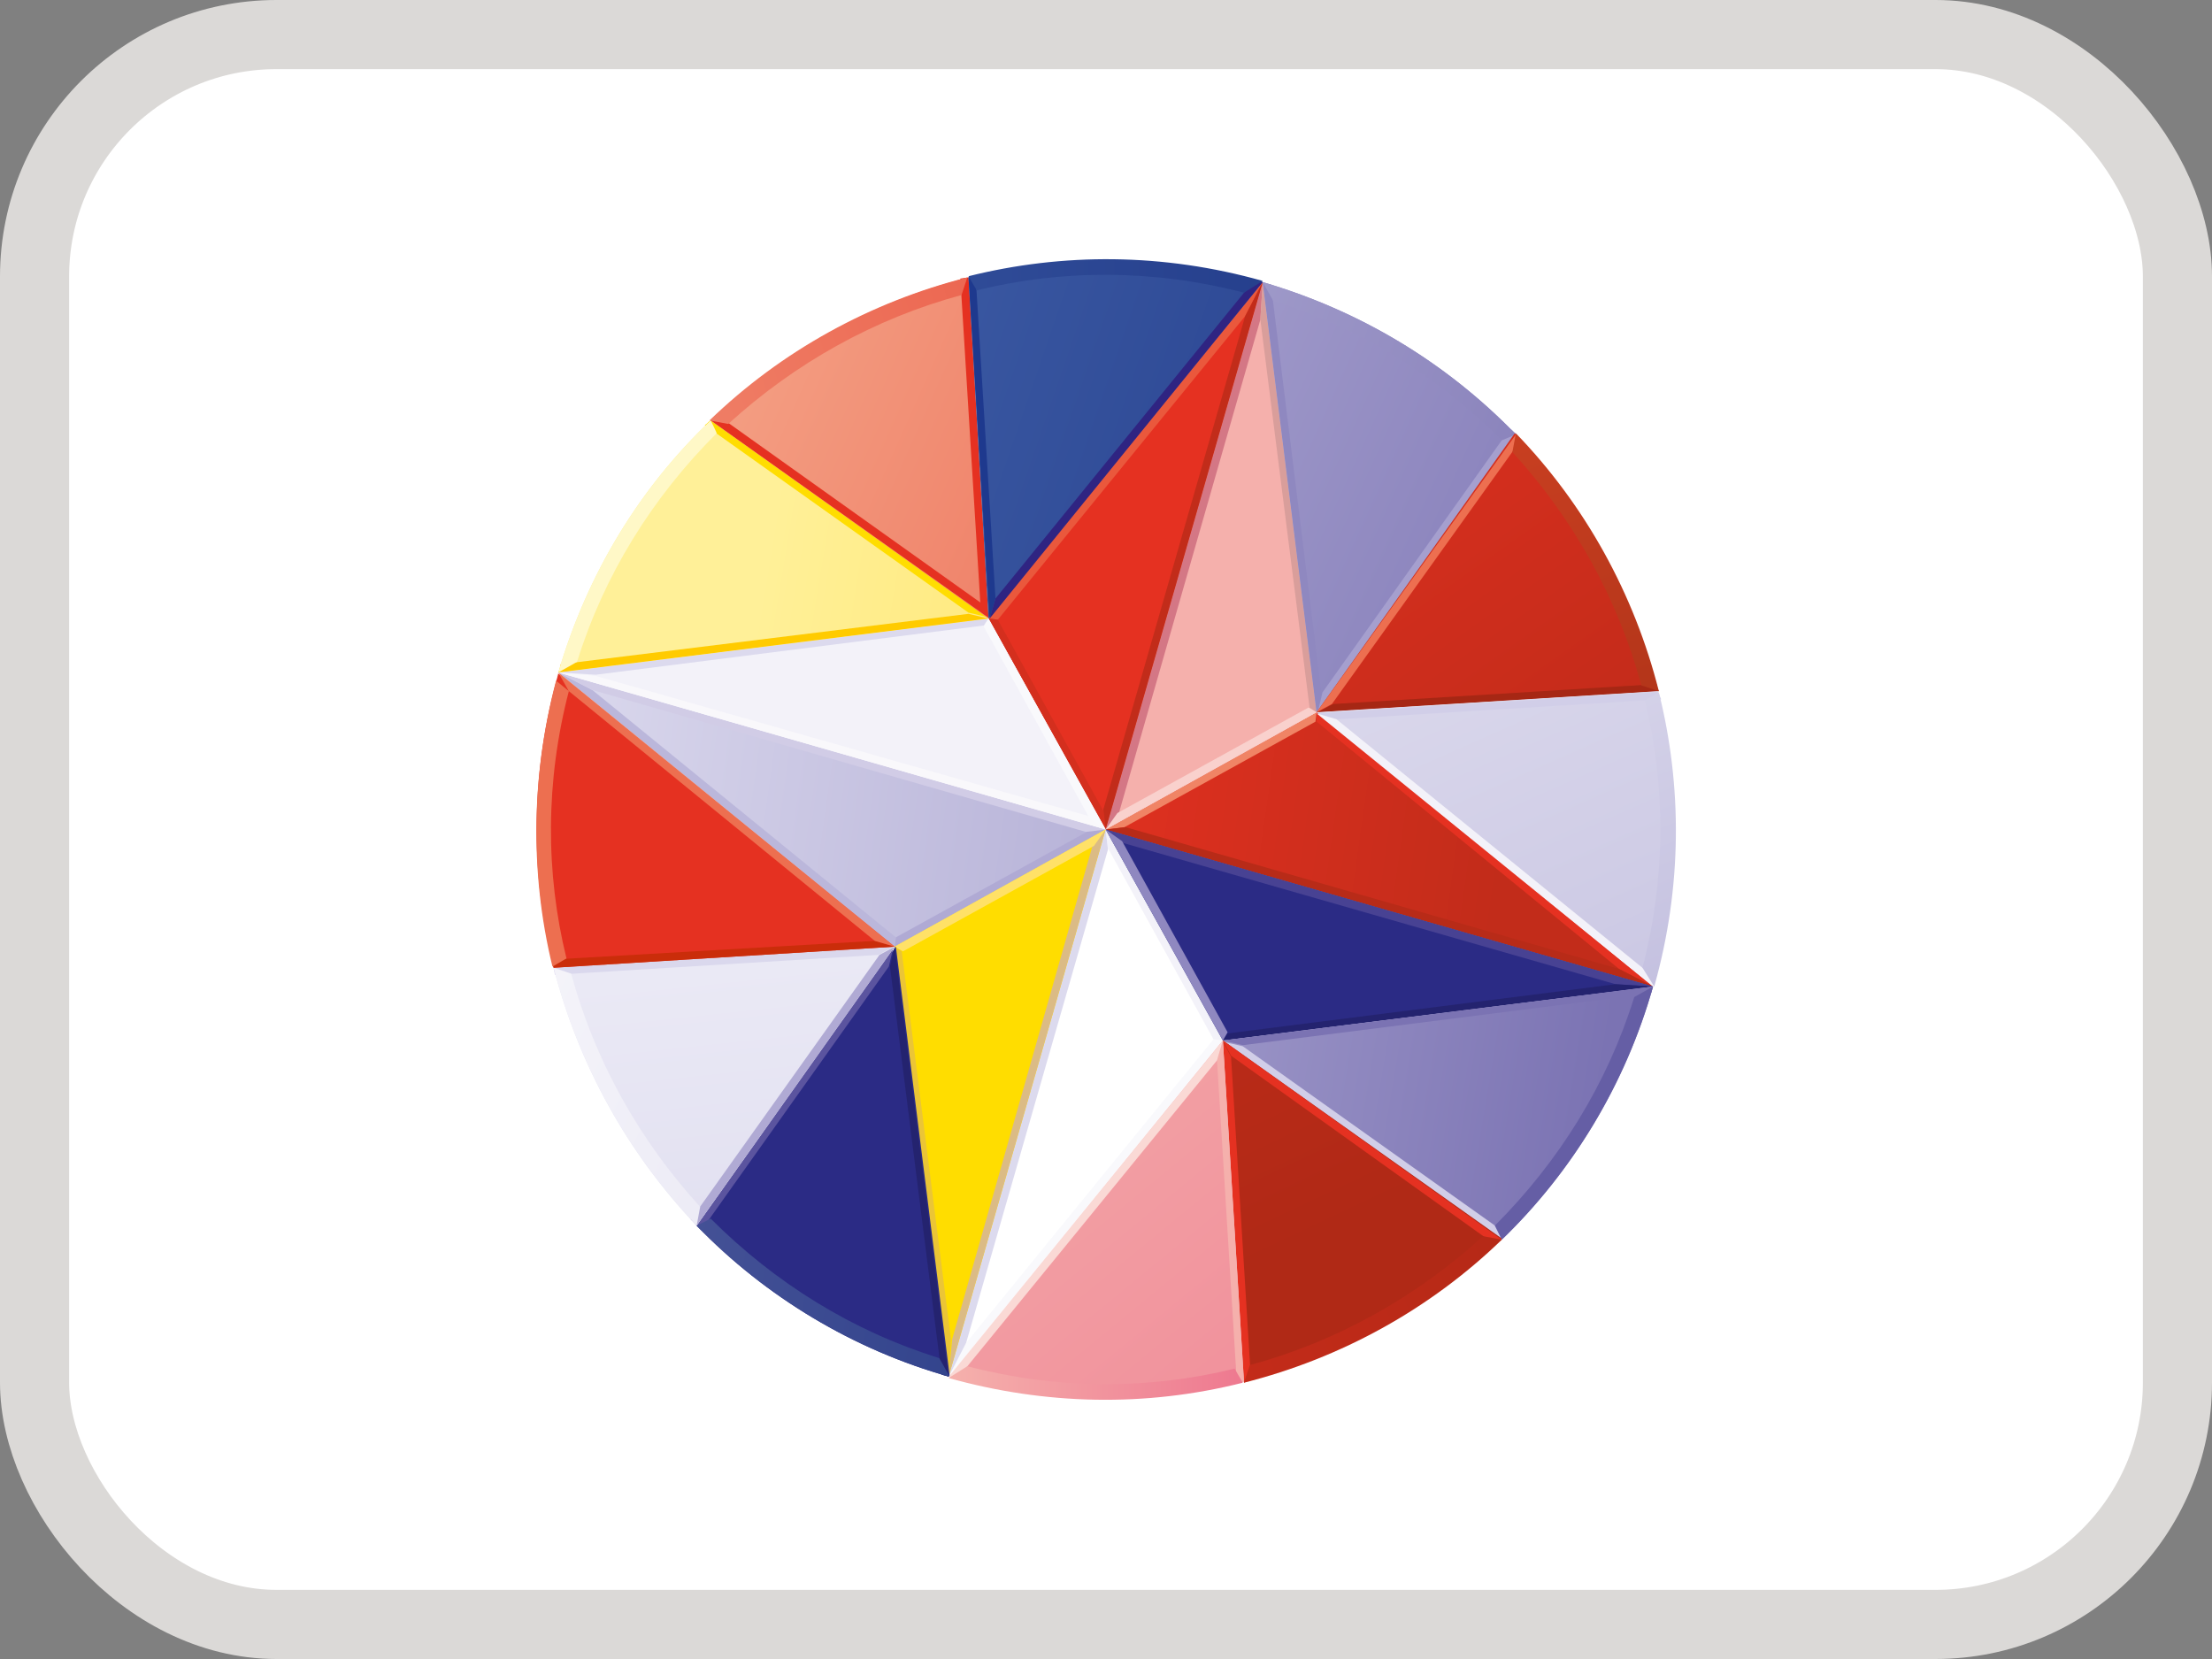 <svg width="32" height="24" viewBox="0 0 32 24" fill="none" xmlns="http://www.w3.org/2000/svg">
<rect x="0" y="0" width="32" height="24" fill="#808080" stroke="none"/>
<rect x="0.5" y="0.5" width="31" height="23" rx="3.5" fill="white"/>
<rect x="0.5" y="0.5" width="31" height="23" rx="3.5" stroke="#DBD9D7"/>
<path d="M24.202 12C24.202 16.527 20.539 20.189 16.012 20.189C11.485 20.189 7.822 16.527 7.822 12C7.822 7.472 11.485 3.81 16.012 3.81C20.522 3.81 24.202 7.472 24.202 12Z" fill="white"/>
<path d="M15.995 20.223C20.537 20.223 24.219 16.541 24.219 12C24.219 7.458 20.537 3.776 15.995 3.776C11.453 3.776 7.772 7.458 7.772 12C7.772 16.541 11.453 20.223 15.995 20.223Z" fill="white"/>
<path d="M15.995 12L19.047 10.304L23.914 14.272L15.995 12Z" fill="url(#paint0_linear_16573_1020)"/>
<path d="M19.047 10.304L23.914 14.272L23.422 14.017L19.047 10.44L19.047 10.304Z" fill="#E53121"/>
<path d="M15.995 12L19.047 10.304L19.03 10.44L16.267 11.966L15.995 12Z" fill="#F08465"/>
<path d="M23.914 14.272L15.995 12L16.284 11.966L23.422 14.017L23.914 14.272Z" fill="#B82B18"/>
<path d="M15.995 12L19.047 10.304L18.267 4.081L15.995 12Z" fill="#F5B0AC"/>
<path d="M18.267 4.081L15.995 12L16.182 11.779L18.233 4.624L18.267 4.081Z" fill="#D47785"/>
<path d="M19.047 10.304L18.267 4.081L18.233 4.624L18.945 10.236L19.047 10.304Z" fill="#D99E9B"/>
<path d="M15.995 12L19.047 10.304L18.929 10.236L16.165 11.762L15.995 12Z" fill="#F9D1CD"/>
<path d="M17.691 15.052L13.723 19.918L13.977 19.426L17.555 15.035L17.691 15.052Z" fill="#F9F9FC"/>
<path d="M15.995 12L17.691 15.052L17.555 15.035L16.029 12.271L15.995 12Z" fill="#F3F2F9"/>
<path d="M13.723 19.918L15.995 12L16.029 12.288L13.977 19.426L13.723 19.918Z" fill="#DCDAEE"/>
<path d="M15.995 12L17.691 15.052L23.914 14.272L15.995 12Z" fill="#2B2B85"/>
<path d="M23.914 14.272L15.995 12L16.216 12.186L23.371 14.238L23.914 14.272Z" fill="#484293"/>
<path d="M17.691 15.052L23.914 14.272L23.371 14.238L17.759 14.95L17.691 15.052Z" fill="#24236F"/>
<path d="M15.995 12L17.691 15.052L17.759 14.933L16.233 12.169L15.995 12Z" fill="#8F88C0"/>
<path d="M15.995 12L12.943 13.695L8.077 9.728L15.995 12Z" fill="url(#paint1_linear_16573_1020)"/>
<path d="M12.943 13.695L8.077 9.728L8.569 9.982L12.96 13.56L12.943 13.695Z" fill="#BBB7DB"/>
<path d="M15.995 12L12.943 13.695L12.96 13.56L15.724 12.034L15.995 12Z" fill="#B0AAD4"/>
<path d="M8.077 9.728L15.995 12L15.707 12.034L8.569 9.982L8.077 9.728Z" fill="#D1CCE6"/>
<path d="M15.995 12L12.943 13.695L13.723 19.918L15.995 12Z" fill="#FFDD00"/>
<path d="M13.723 19.918L15.995 12L15.809 12.22L13.774 19.375L13.723 19.918Z" fill="#DBBB85"/>
<path d="M12.943 13.695L13.723 19.918L13.757 19.375L13.045 13.763L12.943 13.695Z" fill="#EBC536"/>
<path d="M15.995 12L12.943 13.695L13.062 13.763L15.826 12.237L15.995 12Z" fill="#FFE167"/>
<path d="M15.995 12L14.3 8.948L18.267 4.081L15.995 12Z" fill="#E53121"/>
<path d="M14.3 8.948L18.267 4.081L18.013 4.573L14.435 8.965L14.3 8.948Z" fill="#EA583C"/>
<path d="M15.995 12L14.3 8.948L14.435 8.965L15.961 11.728L15.995 12Z" fill="#D42F1E"/>
<path d="M18.267 4.081L15.995 12L15.961 11.711L18.013 4.573L18.267 4.081Z" fill="#C22C1A"/>
<path d="M15.995 12L14.3 8.948L8.077 9.728L15.995 12Z" fill="#F3F2F9"/>
<path d="M8.077 9.728L15.995 12L15.775 11.813L8.619 9.778L8.077 9.728Z" fill="#F9F8FB"/>
<path d="M14.3 8.948L8.077 9.728L8.619 9.761L14.232 9.049L14.3 8.948Z" fill="#DCDAEE"/>
<path d="M15.995 12L14.3 8.948L14.232 9.066L15.758 11.83L15.995 12Z" fill="#F9F9FC"/>
<path d="M21.93 6.285C20.912 5.234 19.658 4.488 18.267 4.081L19.047 10.304L21.93 6.285Z" fill="url(#paint2_linear_16573_1020)"/>
<path d="M18.267 4.081L19.047 10.304L19.115 10.016L18.386 4.115C18.352 4.115 18.301 4.098 18.267 4.081Z" fill="#8F88C0"/>
<path d="M21.845 6.201L19.132 10.016L19.064 10.304L21.93 6.269C21.896 6.252 21.879 6.218 21.845 6.201Z" fill="#A59FCE"/>
<path d="M21.93 6.285C20.912 5.234 19.658 4.488 18.267 4.081L18.42 4.353C19.675 4.742 20.794 5.438 21.726 6.37L21.93 6.285Z" fill="url(#paint3_linear_16573_1020)"/>
<path d="M19.047 10.304L21.913 6.269C22.913 7.303 23.625 8.591 23.981 9.999L19.047 10.304Z" fill="url(#paint4_linear_16573_1020)"/>
<path d="M21.93 6.285L19.047 10.304L19.268 10.185L21.998 6.37C21.981 6.336 21.947 6.302 21.93 6.285Z" fill="#ED6F50"/>
<path d="M23.965 9.897L19.285 10.185L19.064 10.304L23.998 9.999C23.981 9.965 23.965 9.931 23.965 9.897Z" fill="#A62714"/>
<path d="M23.744 9.914C23.405 8.659 22.761 7.506 21.879 6.54L21.93 6.269C22.93 7.303 23.642 8.591 23.998 9.999L23.744 9.914Z" fill="url(#paint5_linear_16573_1020)"/>
<path d="M19.047 10.304L23.981 9.999C24.321 11.355 24.321 12.813 23.914 14.255L19.047 10.304Z" fill="url(#paint6_linear_16573_1020)"/>
<path d="M23.998 10.016L19.064 10.321L19.352 10.406L24.032 10.117C24.015 10.084 23.998 10.05 23.998 10.016Z" fill="#D1CEE8"/>
<path d="M23.914 14.272C23.931 14.238 23.931 14.187 23.948 14.153L19.335 10.406L19.047 10.321L23.914 14.272Z" fill="#F3F2F9"/>
<path d="M23.761 14C24.1 12.695 24.1 11.372 23.795 10.134L23.998 10.016C24.337 11.372 24.337 12.831 23.931 14.272L23.761 14Z" fill="url(#paint7_linear_16573_1020)"/>
<path d="M10.281 6.082C9.264 7.048 8.501 8.286 8.077 9.728L14.3 8.948L10.281 6.082Z" fill="url(#paint8_linear_16573_1020)"/>
<path d="M8.077 9.728L14.3 8.948L14.011 8.88L8.111 9.609C8.111 9.643 8.094 9.694 8.077 9.728Z" fill="#FFCB00"/>
<path d="M10.196 6.15L14.011 8.863L14.3 8.931L10.281 6.082C10.247 6.099 10.23 6.133 10.196 6.15Z" fill="#FFDD00"/>
<path d="M10.281 6.082C9.23 7.082 8.484 8.337 8.077 9.728L8.348 9.575C8.738 8.32 9.433 7.201 10.366 6.269C10.383 6.285 10.281 6.082 10.281 6.082Z" fill="#FFF8C7"/>
<path d="M14.3 8.948L10.281 6.082C11.315 5.082 12.604 4.369 14.011 4.013L14.3 8.948Z" fill="url(#paint9_linear_16573_1020)"/>
<path d="M10.281 6.082L14.317 8.948L14.198 8.727L10.366 5.997C10.332 6.031 10.298 6.048 10.281 6.082ZM13.893 4.03L14.181 8.71L14.3 8.931L14.011 4.013L13.893 4.03Z" fill="#E53121"/>
<path d="M13.91 4.268C12.655 4.607 11.502 5.251 10.535 6.133L10.264 6.082C11.298 5.082 12.587 4.369 13.994 4.013L13.91 4.268Z" fill="url(#paint10_linear_16573_1020)"/>
<path d="M14.3 8.948L14.011 4.013C15.368 3.674 16.826 3.674 18.267 4.081L14.3 8.948Z" fill="url(#paint11_linear_16573_1020)"/>
<path d="M14.011 4.013L14.317 8.948L14.401 8.659L14.113 3.979C14.079 3.996 14.045 3.996 14.011 4.013Z" fill="#1E398E"/>
<path d="M18.267 4.081C18.233 4.064 18.183 4.064 18.149 4.047L14.401 8.659L14.317 8.948L18.267 4.081Z" fill="#2F2482"/>
<path d="M17.996 4.234C16.69 3.895 15.368 3.895 14.13 4.2L14.011 3.996C15.368 3.657 16.826 3.657 18.267 4.064L17.996 4.234Z" fill="url(#paint12_linear_16573_1020)"/>
<path d="M10.078 17.731C11.078 18.765 12.35 19.528 13.74 19.918L12.96 13.695L10.078 17.731Z" fill="#2B2B85"/>
<path d="M13.723 19.918L12.943 13.695L12.875 13.983L13.621 19.884C13.655 19.901 13.689 19.901 13.723 19.918Z" fill="#24236F"/>
<path d="M10.145 17.799L12.858 13.983L12.926 13.695L10.078 17.731L10.145 17.799Z" fill="#5B549F"/>
<path d="M10.078 17.731C11.078 18.765 12.35 19.528 13.74 19.918L13.588 19.647C12.333 19.257 11.214 18.562 10.281 17.629L10.078 17.731Z" fill="url(#paint13_linear_16573_1020)"/>
<path d="M12.943 13.695L10.078 17.731C9.081 16.684 8.369 15.4 8.009 14L12.943 13.695Z" fill="url(#paint14_linear_16573_1020)"/>
<path d="M10.078 17.731L12.943 13.695L12.723 13.814L9.993 17.646C10.027 17.663 10.044 17.697 10.078 17.731Z" fill="#B0AAD4"/>
<path d="M8.026 14.102L12.706 13.814L12.926 13.695L8.009 14C8.009 14.034 8.026 14.068 8.026 14.102Z" fill="#DAD8ED"/>
<path d="M8.263 14.085C8.602 15.34 9.247 16.493 10.129 17.459L10.078 17.731C9.081 16.684 8.369 15.4 8.009 14L8.263 14.085Z" fill="url(#paint15_linear_16573_1020)"/>
<path d="M12.943 13.695L8.009 14C7.67 12.644 7.67 11.186 8.077 9.745L12.943 13.695Z" fill="#E53121"/>
<path d="M8.009 14L12.943 13.695L12.655 13.611L7.975 13.882C7.992 13.916 7.992 13.95 8.009 14Z" fill="#CA2D0A"/>
<path d="M8.077 9.728C8.06 9.761 8.06 9.812 8.043 9.846L12.655 13.611L12.943 13.695L8.077 9.728ZM8.229 9.999C7.89 11.304 7.89 12.627 8.195 13.865L7.992 13.983C7.653 12.593 7.687 11.118 8.077 9.728L8.229 9.999Z" fill="#ED6F50"/>
<path d="M21.726 17.934C22.761 16.934 23.524 15.662 23.914 14.272L17.691 15.052L21.726 17.934Z" fill="url(#paint16_linear_16573_1020)"/>
<path d="M23.914 14.272L17.691 15.052L17.979 15.12L23.88 14.373C23.897 14.357 23.897 14.306 23.914 14.272Z" fill="#7B73B3"/>
<path d="M21.794 17.849L17.979 15.136L17.691 15.069L21.726 17.934C21.743 17.9 21.777 17.866 21.794 17.849Z" fill="#D1CEE8"/>
<path d="M21.726 17.934C22.727 16.968 23.507 15.713 23.914 14.272L23.642 14.424C23.252 15.679 22.557 16.798 21.625 17.731L21.726 17.934Z" fill="#655EA5"/>
<path d="M17.691 15.052L21.726 17.917C20.692 18.918 19.403 19.63 17.996 19.986L17.691 15.052Z" fill="url(#paint17_linear_16573_1020)"/>
<path d="M21.726 17.934L17.691 15.052L17.809 15.272L21.625 18.002C21.659 17.985 21.692 17.951 21.726 17.934ZM18.098 19.969L17.809 15.289L17.691 15.069L17.996 20.003C18.03 19.986 18.064 19.969 18.098 19.969Z" fill="#E53121"/>
<path d="M18.081 19.748C19.335 19.409 20.488 18.765 21.455 17.883L21.726 17.934C20.692 18.935 19.403 19.647 17.996 20.003L18.081 19.748Z" fill="url(#paint18_linear_16573_1020)"/>
<path d="M17.691 15.052L17.996 19.986C16.64 20.325 15.181 20.325 13.74 19.918L17.691 15.052Z" fill="url(#paint19_linear_16573_1020)"/>
<path d="M17.996 19.986L17.691 15.052L17.606 15.34L17.894 20.02C17.911 20.003 17.962 20.003 17.996 19.986Z" fill="#F5B0AC"/>
<path d="M13.723 19.918L13.842 19.952L17.606 15.34L17.691 15.052L13.723 19.918Z" fill="#FAD9D5"/>
<path d="M13.994 19.765C15.3 20.105 16.623 20.105 17.86 19.799L17.979 20.003C16.572 20.359 15.114 20.325 13.723 19.935L13.994 19.765Z" fill="url(#paint20_linear_16573_1020)"/>
<defs>
<linearGradient id="paint0_linear_16573_1020" x1="15.069" y1="9.682" x2="21.998" y2="10.662" gradientUnits="userSpaceOnUse">
<stop stop-color="#E53121"/>
<stop offset="1" stop-color="#C22C1A"/>
</linearGradient>
<linearGradient id="paint1_linear_16573_1020" x1="7.862" y1="9.202" x2="25.252" y2="11.66" gradientUnits="userSpaceOnUse">
<stop stop-color="#DCDAEE"/>
<stop offset="1" stop-color="#8F88C0"/>
</linearGradient>
<linearGradient id="paint2_linear_16573_1020" x1="22.993" y1="14.127" x2="6.267" y2="6.52" gradientUnits="userSpaceOnUse">
<stop stop-color="#7B73B3"/>
<stop offset="1" stop-color="#C6C2E2"/>
</linearGradient>
<linearGradient id="paint3_linear_16573_1020" x1="24.636" y1="19.402" x2="4.595" y2="12.176" gradientUnits="userSpaceOnUse">
<stop stop-color="#6C62A8"/>
<stop offset="1" stop-color="#CBCAE6"/>
</linearGradient>
<linearGradient id="paint4_linear_16573_1020" x1="11.129" y1="8" x2="21.134" y2="22.16" gradientUnits="userSpaceOnUse">
<stop stop-color="#E53121"/>
<stop offset="1" stop-color="#A62714"/>
</linearGradient>
<linearGradient id="paint5_linear_16573_1020" x1="8.219" y1="3.849" x2="14.815" y2="23.938" gradientUnits="userSpaceOnUse">
<stop stop-color="#E84D2C"/>
<stop offset="1" stop-color="#811F08"/>
</linearGradient>
<linearGradient id="paint6_linear_16573_1020" x1="14.803" y1="1.64" x2="23.396" y2="21.02" gradientUnits="userSpaceOnUse">
<stop stop-color="#F3F2F9"/>
<stop offset="1" stop-color="#BBB7DB"/>
</linearGradient>
<linearGradient id="paint7_linear_16573_1020" x1="-9.325" y1="11.216" x2="-2.866" y2="27.493" gradientUnits="userSpaceOnUse">
<stop stop-color="white"/>
<stop offset="1" stop-color="#BBB7DB"/>
</linearGradient>
<linearGradient id="paint8_linear_16573_1020" x1="10.447" y1="11.889" x2="24.977" y2="14.29" gradientUnits="userSpaceOnUse">
<stop stop-color="#FFF098"/>
<stop offset="1" stop-color="#FFD530"/>
</linearGradient>
<linearGradient id="paint9_linear_16573_1020" x1="8.878" y1="7.616" x2="27.075" y2="15.742" gradientUnits="userSpaceOnUse">
<stop stop-color="#F4A286"/>
<stop offset="1" stop-color="#E53121"/>
</linearGradient>
<linearGradient id="paint10_linear_16573_1020" x1="7.44" y1="20.214" x2="28.159" y2="13.423" gradientUnits="userSpaceOnUse">
<stop stop-color="#F4A286"/>
<stop offset="1" stop-color="#E53121"/>
</linearGradient>
<linearGradient id="paint11_linear_16573_1020" x1="7.168" y1="10.32" x2="21.932" y2="15.39" gradientUnits="userSpaceOnUse">
<stop stop-color="#4464AC"/>
<stop offset="1" stop-color="#1D3584"/>
</linearGradient>
<linearGradient id="paint12_linear_16573_1020" x1="7.938" y1="11.998" x2="24.45" y2="11.998" gradientUnits="userSpaceOnUse">
<stop stop-color="#4464AC"/>
<stop offset="0.373" stop-color="#2F4B97"/>
<stop offset="0.728" stop-color="#223B89"/>
<stop offset="1" stop-color="#1D3584"/>
</linearGradient>
<linearGradient id="paint13_linear_16573_1020" x1="6.897" y1="7.609" x2="26.009" y2="11.031" gradientUnits="userSpaceOnUse">
<stop stop-color="#5B62A2"/>
<stop offset="0.152" stop-color="#4C579A"/>
<stop offset="0.482" stop-color="#31438C"/>
<stop offset="0.776" stop-color="#213783"/>
<stop offset="1" stop-color="#1B3380"/>
</linearGradient>
<linearGradient id="paint14_linear_16573_1020" x1="15.965" y1="3.86" x2="17.759" y2="20.612" gradientUnits="userSpaceOnUse">
<stop stop-color="white"/>
<stop offset="1" stop-color="#DAD8ED"/>
</linearGradient>
<linearGradient id="paint15_linear_16573_1020" x1="3.969" y1="10.07" x2="23.996" y2="20.168" gradientUnits="userSpaceOnUse">
<stop stop-color="white"/>
<stop offset="1" stop-color="#D1CEE8"/>
</linearGradient>
<linearGradient id="paint16_linear_16573_1020" x1="8.98" y1="6.062" x2="24.358" y2="8.615" gradientUnits="userSpaceOnUse">
<stop stop-color="#D1CEE8"/>
<stop offset="1" stop-color="#7B73B3"/>
</linearGradient>
<linearGradient id="paint17_linear_16573_1020" x1="7.436" y1="3.762" x2="15.013" y2="19.795" gradientUnits="userSpaceOnUse">
<stop stop-color="#E53121"/>
<stop offset="1" stop-color="#B02916"/>
</linearGradient>
<linearGradient id="paint18_linear_16573_1020" x1="7.536" y1="21.104" x2="28.255" y2="14.313" gradientUnits="userSpaceOnUse">
<stop stop-color="#E53121"/>
<stop offset="1" stop-color="#9D2511"/>
</linearGradient>
<linearGradient id="paint19_linear_16573_1020" x1="14.431" y1="10.694" x2="23.125" y2="21.267" gradientUnits="userSpaceOnUse">
<stop stop-color="#F5B0AC"/>
<stop offset="1" stop-color="#EF8495"/>
</linearGradient>
<linearGradient id="paint20_linear_16573_1020" x1="13.783" y1="20.008" x2="18.045" y2="20.008" gradientUnits="userSpaceOnUse">
<stop stop-color="#F5B0AC"/>
<stop offset="1" stop-color="#EE788F"/>
</linearGradient>
</defs>
</svg>
